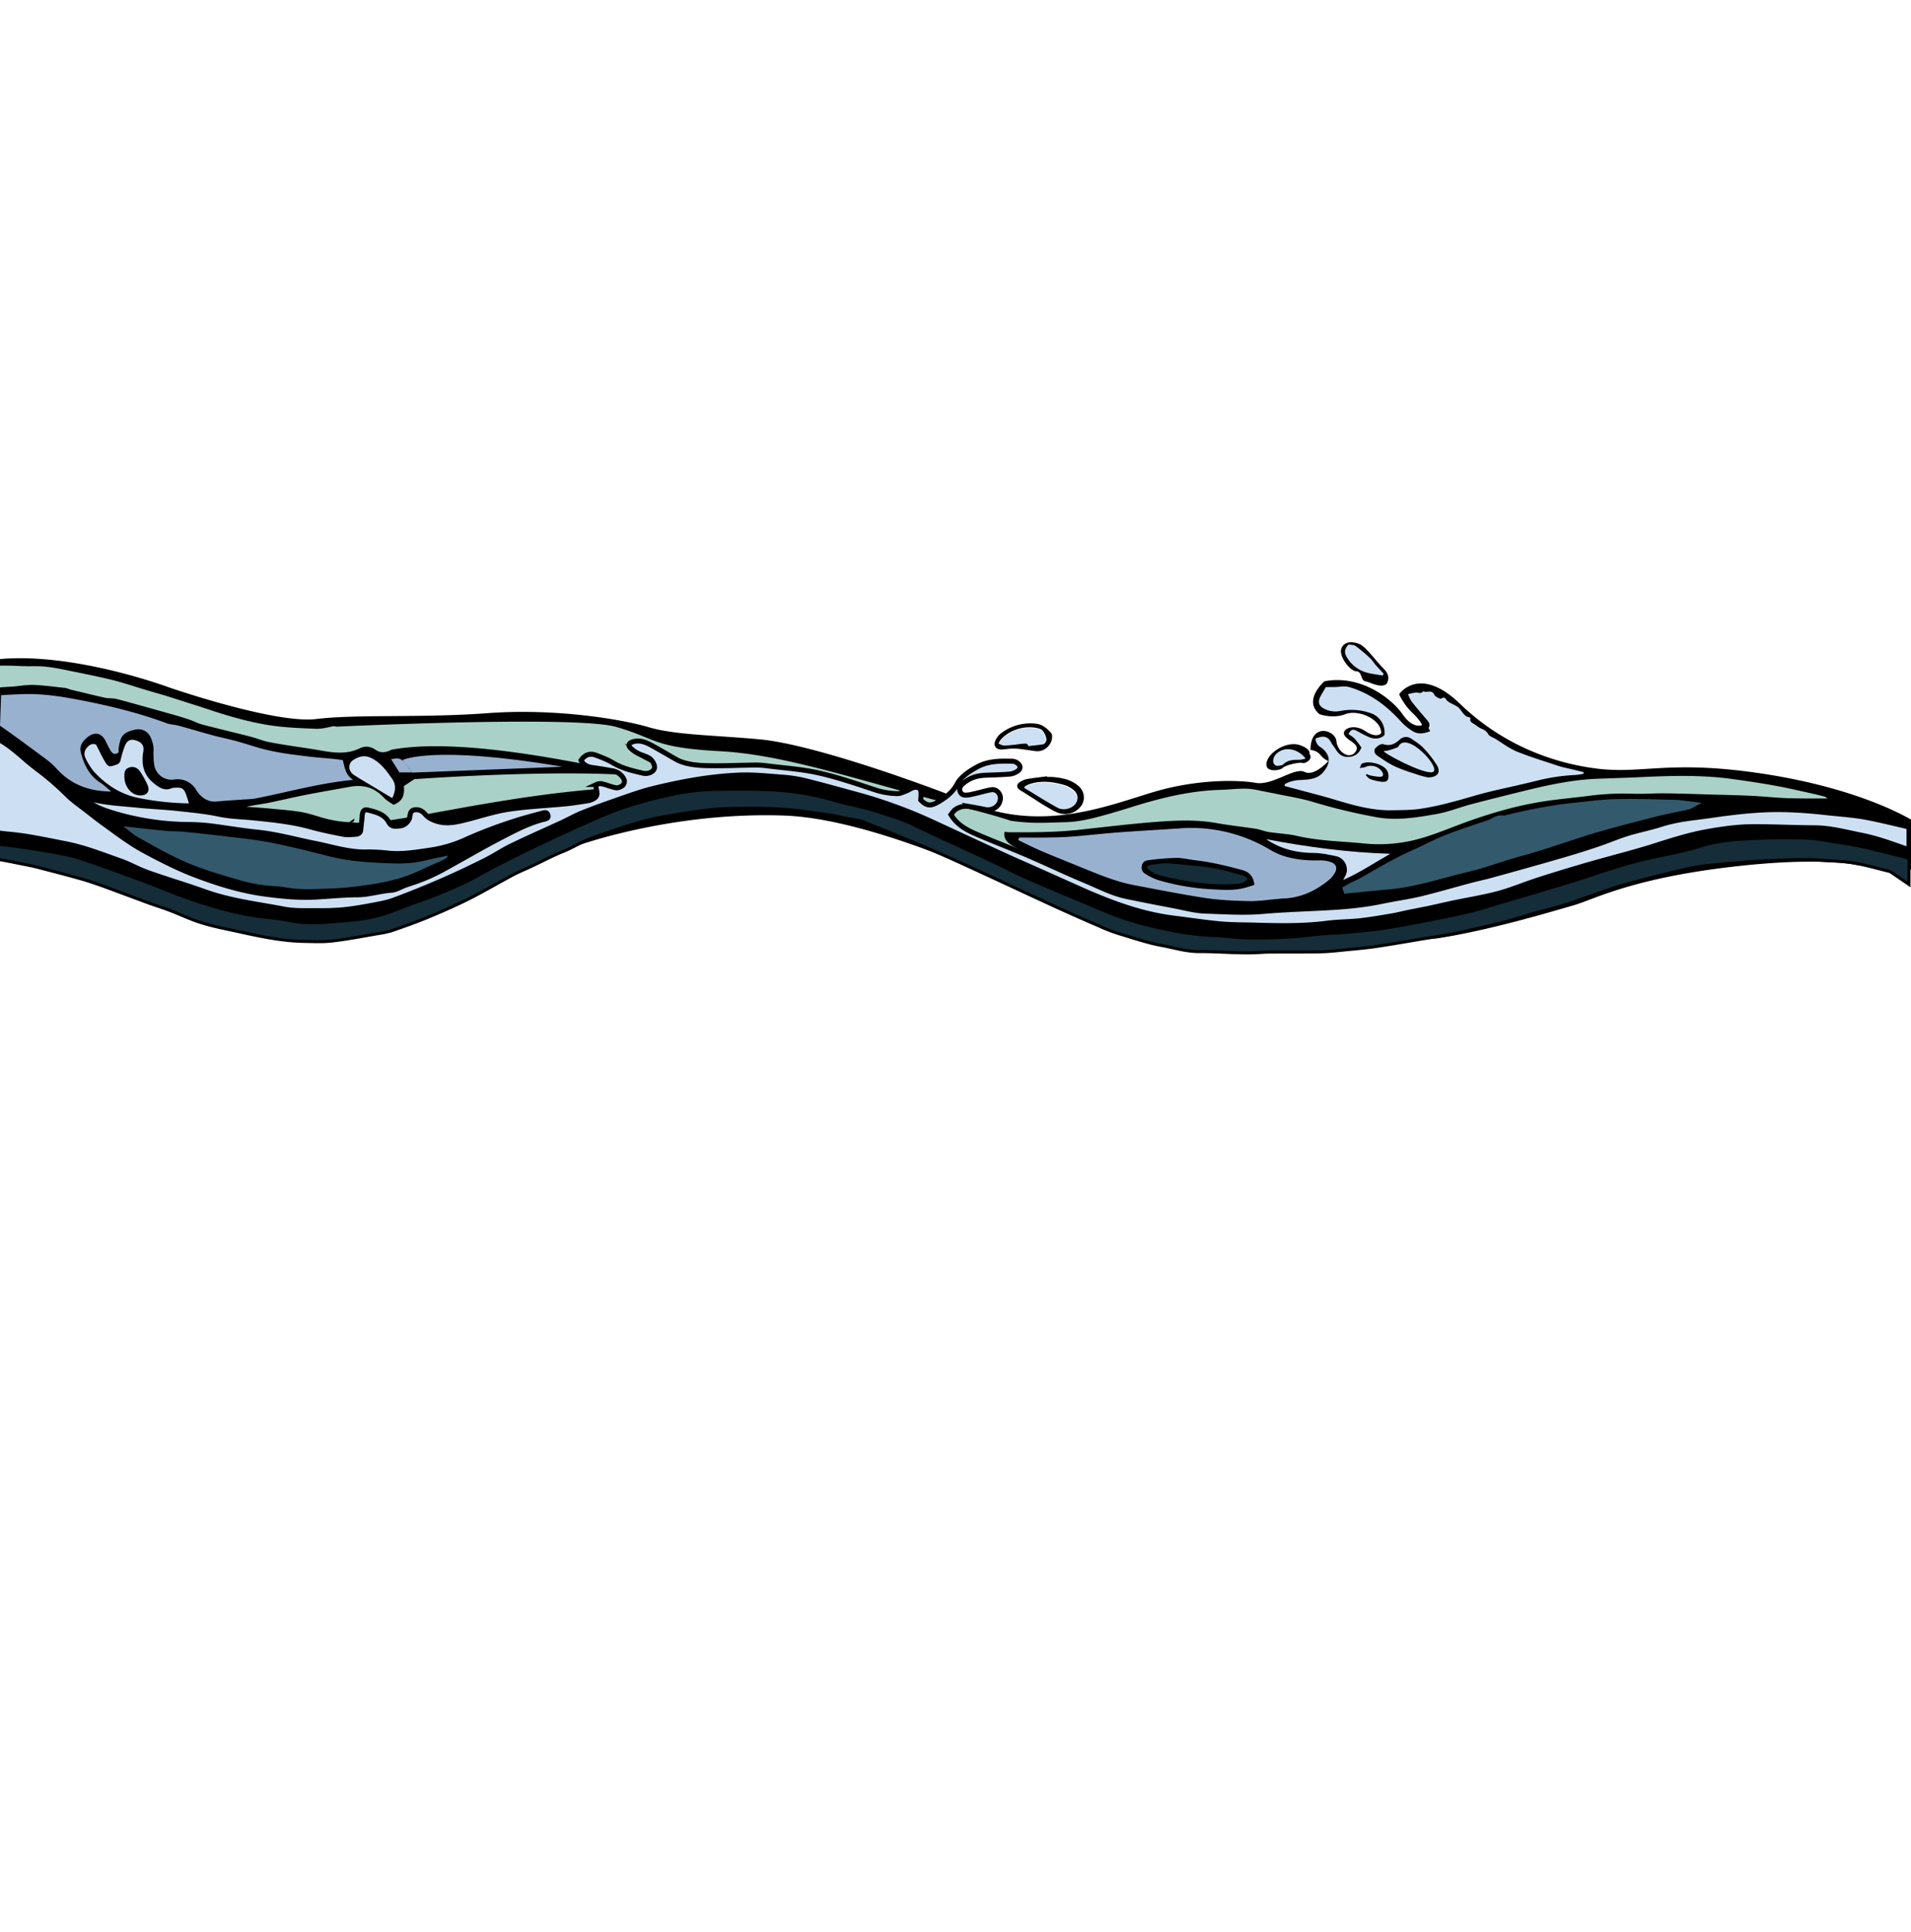 <svg xmlns="http://www.w3.org/2000/svg" width="1919" height="1940" viewBox="0 0 1919 1940"><title>water-bottom</title><g id="water_bottom" data-name="water bottom"><path d="M1775.9,777.7c-97.9-15.7-125.3-.2-172.1-6s-96.5-25.4-137.6-65S1405,697,1405,697a61.7,61.7,0,0,0,13.2,18.6c8.8,8.4,9.8,12.4,9.8,12.4s-9,4.4-19.5-10.8S1367,677,1330,684c0,0-22,19-5,33,0,0,13,5,26,0s36,5,36,19c0,0-4,6-16-2s-24-2-21,4,17,9,11,17-18,0-19-11-26-19-26,9a13.8,13.8,0,0,1,10,5c4,5,8,6,8,6s-14,16-24,11-32,14-49,11-58-4-102,9-110.1,40.6-181.5,12.3-167.7-60.7-214.6-65S678,738,651,730s-94-19-161-14-131.1.9-172.5,5.9-147.6-31.7-147.6-31.7S73,654-3,662L0,855s273,86,339,81c64.4-4.9,115.4-84,242-86.9v-.4s93-33.7,205.9-29.9S1086,923,1086,923l-.7.2L1128,921s48,39,264,18l49.6,3.3C1494,934.7,1560,914.7,1580,909s56-26,153-38c90.9-11.2,129.1-3.2,133.6-2.1L1890,864s27,7,30,10l1-49.9S1873.8,793.5,1775.9,777.7Z"/><path d="M1392,687s6-7-2-15-18-22-24-25-16-4-19,4,9,23,15,23,4,9,9,10S1386,691,1392,687Z"/><path d="M1315,757s2-5-10-9-30,6-33,17,13,9,16,6,17-6,20-5S1319,762,1315,757Z"/><path d="M1835.2,801.7h-18.5c-8.6-.1-17.2-.1-25.8-.5-10.8-.6-21.6-1.7-32.3-2.2-12.6-.6-25.1-.9-37.7-1.2-16.4-.5-32.7-1.1-49.1-1.3-10.6-.1-21.2.8-31.7.4a267.9,267.9,0,0,0-42,1.8c-18.9,2.5-38,3.9-56.9,7.4-21.9,4-43.1,10.2-64,17.5-15.8,5.5-31.1,12.2-47.1,17.1a151.7,151.7,0,0,1-59.9,6.2c-22.7-2.3-45.6-2.5-68-7.7-9.3-2.1-18.9-2.4-28.4-3.9-4.3-.7-8.4-2.5-12.7-3.2-13.1-2-26.3-3.4-39.3-5.7-20.4-3.7-40.8-2.7-61.1-1.2-25.7,2-51.4,5.1-77,7.9-23.1,2.5-46.2,2.6-69.3,2.5a35,35,0,0,1-6.5-.7h-.1S837.6,819.3,776.2,809s-279.5-75.4-383-56.3h0c-6.5,3.3-11.2,3.4-16.2,0s-10.3-4-15.5-1.5c-16,7.9-32.2,3.3-48.3.8-14.1-2.2-28.2-4.1-42.3-6.8-6.7-1.2-13.1-4-19.7-5.7-15.9-4.1-31.9-7.8-47.8-12-4.7-1.2-9-3.6-13.5-5.1s-11.3-3.6-17-5.2c-18.4-5.1-36.8-10.4-55.3-15.3-3.9-1.1-8.3-.5-12.3-1.4-11.4-2.5-22.8-5.4-34.3-8.1-1.8-.5-3.6-1.5-5.5-1.7-10-1.1-20-2.4-30.1-3-6-.3-12.2.5-18.3,1.2s-13.8.8-19.1,1.5v-22c6-.3,16.2,0,22.2.3,7.6.4,15.2-.1,22.7.4A164.1,164.1,0,0,1,62.6,672c16.6,3.4,33.3,6.6,49.8,10.6,12.8,3.2,25.4,7.6,38.1,11.3l14.9,4.3c15.7,5,31.4,9.9,47.1,15.1,19.8,6.5,40,12.2,60.6,15.2,14.6,2.1,29.4,2.6,44.1,3.2,5.1.2,10.3-1,15.3-2.1a8.7,8.7,0,0,1,5.3,0h0c36-1.7,243.1-10.6,280.9.2,41.4,11.9,36.2,20.7,104.3,24.4s141.3,30.4,249.3,57.7c19.7,5,33.4,9,42.6,12.1a198.4,198.4,0,0,0,21.8,2c10.8.4,21.6-.3,32.5-.5,15.9-.3,31.1-4.6,46.2-8.9s27.2-8.5,40.9-12.2c22.9-6.3,46.1-10.8,69.8-11.4,11.8-.3,23.6-2.5,35.4,0,6.5,1.4,13,2.6,19.5,3.9,12.3,2.6,24.7,4.5,36.7,8a574.2,574.2,0,0,0,65.9,15.8c19.8,3.3,39.5,0,58.9-3.4,12-2.1,23.6-6.9,35.5-10,19-5,38.1-9.7,57.2-14.4,23.2-5.6,46.6-10.3,70.6-11.1,15-.5,30.1-1,45-1.7,29.3-1.4,58.6-2,87.8,1.9,14.6,2,29.2,4.2,43.7,6.8,11.4,2,22.8,4.7,34.1,7.2,5.3,1.1,10.6,2.4,15.8,3.8C1833.4,800.1,1834.3,801.1,1835.2,801.7Z" fill="#aad1c7"/><path d="M1024.3,842c8.3,0,16.6.1,24.9,0s17.7-.2,26.5-.9c15.9-1.2,31.8-3.1,47.8-4.3,20.3-1.5,40.7-2.6,61.1-4a153,153,0,0,1,89.2,20.7,71.9,71.9,0,0,0,16,7.3c11.7,3.5,23.7,4.5,35.9,4.1a32.9,32.9,0,0,1,10.7,1.8c4.3,1.6,5.4,4.9,3.2,8.9a24.2,24.2,0,0,1-5.5,6.8c-13.4,11-28.5,18.2-46.2,18.6-1.5,0-3,.3-4.4.4-9.8.8-19.6,2.4-29.4,2.2-14.7-.3-29.6-1-44.1-3.2-23.6-3.6-47-8.3-70.4-12.7-17.3-3.2-33.5-9.8-49.7-16.4-14.5-5.9-29.1-11.7-43.5-17.8-7.7-3.3-15-7-22.5-10.6Zm223.8,30.6c-15.4-4.3-30.9-8-46.8-9.9-6.7-.7-13.4-2.5-20.1-2.5a264.2,264.2,0,0,0-28,2.3c-4.1.4-7.2,2.5-7.8,7.3s1.8,7.1,4.9,9a56.5,56.5,0,0,0,11.9,5.7,231.7,231.7,0,0,0,53.6,9.4c10.8.6,21.6,1.5,32.3-.9,4.2-.9,8.3-2.4,12.8-3.8C1259.9,879.9,1256,874.8,1248.1,872.6Z" fill="#98b1cf" stroke="#99b2d0" stroke-miterlimit="10" stroke-width="2.22"/><path d="M1352,894.1c14.6-1.5,29.3-2.9,43.9-4.2,27.2-2.6,52.6-11.6,78.8-17.7,16.7-3.8,32.8-10.4,49.4-14.8,26.9-7.1,52.9-17,79.5-24.8,20-5.8,40.3-11,60.5-16.1,10.5-2.6,21.1-4.5,31.7-6.8.6-.1,1.2-.6,3.4-1.8-6.8-.8-12-1.8-17.2-1.9-19.4-.5-38.9-1.3-58.3-.8-14.5.3-28.9,2.3-43.3,3.8-23.8,2.5-47.1,7.2-70.3,13-6-1.9-10.3,2.7-15.4,4.4-14.5,4.8-29,9.5-43.1,15.1-11.2,4.4-21.7,10.3-32.7,15.1-16.9,7.5-32.8,16.9-48.7,26.1-4,2.4-8.4,4.1-12.6,6.2-2.1,1.1-4.1,2.3-6.1,3.5C1351.7,892.9,1351.8,893.5,1352,894.1Z" fill="#33596d" stroke="#33596d" stroke-miterlimit="10" stroke-width="5.92"/><path d="M1339.4,689.8c5.1,0,10.6-1.3,15.3,0,20.6,5.9,37.3,18.4,51.6,34a52.7,52.7,0,0,0,12.3,10.3c6,3.6,11.6,2.3,17.6,0-.7-1.5-1.9-2.9-1.6-3.4,2.2-4-.4-6.4-2.7-9.1-4.8-5.6-9.6-11.2-14.1-16.9-1.6-2-2.4-4.6-4-7.7a61.6,61.6,0,0,1,8-1.7c2.5-.2,5.3,1.8,7.3-1.4,3.3,2.3,8.5-2.2,11.2,3.6,1,2.1,6.1,4.6,7.2,3.8,3.2-2.1,3.7-.2,5.1,1.5a11.4,11.4,0,0,0,3.2,2.6c2.5,1.4,5.1,2.5,7.5,4,4.7,3.1,6,10.2,12.8,10.9.2,0,.5.9.4,1.3-.6,3.2,1.8,4.1,3.9,5.4s4.5,3.5,7.3,4.6,5.5,3,6.6,5.3,5.1,3.5,7.7,5.1c7,4.4,13.8,9.5,21.3,12.6,13.4,5.4,27.3,9.6,41,14.2a111.9,111.9,0,0,0,11.4,2.9l14.5,3.5v1.6a61,61,0,0,1-8.4,1.3,193.7,193.7,0,0,0-37.9,5.6c-16.7,4.2-33.5,7.6-50.2,11.7-12.4,3.1-24.6,7.1-37,10.2a272,272,0,0,1-30.8,6.5c-9,1.3-18.2,1.2-27.3,1.4-19.5.5-37.9-4.5-56.4-10.1-13.8-4.2-27.9-7.7-41.9-11.5l-10.2-2.7v-1.9a32.9,32.9,0,0,1,14.9-4.1c8.3-.5,17-.5,23.2-7.3s9.9-15.9-.3-24.4c-1.1-1-2.6-1.6-3.6-2.6s-3.9-4.4-2.9-7.7l2.3-.6c5.6-2,10-1,12.9,4.7,1.4,2.6,3.4,4.8,4.9,7.3,3.1,5.2,7.5,7.9,13.5,7.3s9.9-3.7,12.1-9.4a97.1,97.1,0,0,0-6.7-8.8c-1.8-1.9-4.2-3.2-6.3-4.8,2.6-4.6,4.4-5.2,8.5-3s8.2,4.5,12.5,6.3,10.5,2.1,15.1-2a20.5,20.5,0,0,0-14.4-22.4,58.1,58.1,0,0,0-29.8-2,24.5,24.5,0,0,1-15.8-2c-5.9-2.8-7.2-6.9-4.2-12.6,1.8-3.4,3.9-6.7,5.4-9.4C1335.1,689.8,1337.3,689.9,1339.4,689.8ZM1443,768.4a106.1,106.1,0,0,0-13.5-17.3c-3.2-3.6-7.6-6.2-11.6-9s-8.2-3.3-12.6.7-9.2,6.4-15.3,4.6c-3.6-1.2-6.1,1.3-8.4,3.3s-1.7,5.8,1.2,7.8c5.8,3.9,11.5,8,17.8,10.9,7.8,3.6,16,6.1,24.2,8.8a92.2,92.2,0,0,0,9,2.3C1443.5,780.6,1447.1,775.4,1443,768.4Zm-72,1.7a13.5,13.5,0,0,1,17.1,5.1c1.5,2.5.9,4.6-2,4.7s-6.7-.7-10-1.3a16.9,16.9,0,0,1-3.7-1.5l-.9,1.2c1.5,1.4,2.8,3.3,4.5,3.9a47.8,47.8,0,0,0,10.7,2.6c2.9.4,6.5.4,7.3-3.1a11.6,11.6,0,0,0-1.2-8.2c-4-6.5-18.2-10.1-25.2-6.8-.8.4-1,2-2.2,4.5C1368.3,770.6,1369.8,770.6,1371,770.1Z" fill="#cde0f3"/><path d="M950,845c-260.7-118.9-529.2-10.3-597.3-19.5,2.4-.2,3.1-1.2,3.2-3.6l-5,3.3,1.8.3h-1.5a117.6,117.6,0,0,1-20.4-2.7c-9.3-2.1-18.3-5.7-27.7-7.4s-20.5-2.5-30.7-3.5c-8.3-.8-16.5-1.3-24.8-1.9,7.2-1.7,14.6-2.5,21.7-3.9,12.6-2.5,25-5.6,37.5-8,14.7-2.9,29.5-5.4,44.3-8.1s25.2,1.1,34.8,11.3l.5.5c2.7,2.6,6.2,4.4,8.8,6.2,10.4-4,10.9-11.2,10.4-18.8l9.9-6.5.5-.4s147.6-10.9,232.5-2.8,363.7,50.2,363.7,50.2-11.8,11.1,6.7,20.7S1080.6,904.6,950,845Z" fill="#aad1c7"/><path d="M1271.4,842.5c14.8,10.1,31.2,13.9,48.8,13.9,7.2.1,14.6,1.8,21.8,3.3s12.6,9.9,9.8,17.8c-.5,1.6-1.5,2.9-3,6,17.4-7.7,31.8-17.6,47.3-26.3C1354,855.9,1312.6,850.4,1271.4,842.5Z" fill="#cde0f3"/><path d="M1389.4,676.4l-7.8-8.5c-2-2.4-3.7-5.1-6-7.3a162.2,162.2,0,0,0-14.3-12c-2-1.4-5-1.1-7.1-1.5-5.4,5.7-4.4,10,1.6,17.5a33.4,33.4,0,0,0,13.5,9.6c6,2.4,12.8,2.8,19.2,4.1Z" fill="#cde0f3"/><path d="M1311.1,761.7c-6.4-8.7-17.4-11.8-25.3-7.8-3.6,1.9-6.5,4.6-7.2,8.8s1.8,7.1,6.4,6c1.2-.3,2.7-.4,3.4-1.1,4.8-4.9,10.9-4.8,17.1-4.8C1307.1,762.7,1308.7,762.1,1311.1,761.7Z" fill="#cde0f3"/><path d="M413.6,775.5c-3.7-4.8-6-9.3-9.7-12.2s-6.8-1.6-11.2-1.1l8.4,13.3Z" fill="#98b1cf"/><path d="M1253.1,881.9c-1.6-1-2.8-2.3-4.3-2.7-14.9-4.2-29.8-8.4-45.3-9.6-10.3-.8-20.5-2.3-30.8-2.8-5.5-.2-11.2.7-16.8,1.4-1.4.2-2.8,1.4-4.6,2.4,3.9,4.8,8.5,6.8,13.5,8.2,24.5,6.5,49.5,10.1,75,8.8C1244.6,887.3,1249.6,887.1,1253.1,881.9Z" fill="#142d38"/><path d="M23.4,696.9c20.2-.7,40.1,2.7,59.8,6.5,28.4,5.6,56.7,12.5,84,22.7,3.8,1.4,8.2,1.4,12.2,2.5,11.1,3,22.2,6.4,33.3,9.4,8.1,2.2,16.3,3.8,24.3,6s14.2,4.2,21.2,6.3c17.3,5.2,35.2,7.3,53,9.4,7.8.9,15.7,1.5,23.5,2.2l9.5,1.2c2,7.4,2.7,15,10.5,19.9-34.1,3.2-66,12.4-98.4,18.7-4.3.8-8.8.7-13.2,1.1-8.5.6-17.1,1.1-25.7,1.9s-15.8-4-20.4-11.7a21.6,21.6,0,0,0-21.8-10.4,17.6,17.6,0,0,1-20.4-15.2,73,73,0,0,1-.6-13.2c.3-5.2-1.1-9.8-3.1-14.3a13.4,13.4,0,0,0-14.6-7.5c-13.4,2.8-15.7,6.9-17.4,19.3-.1,1.2,0,2.4,0,3.7-3.5,2.7-6.1,1.5-8-1.7s-3.3-6.1-4.8-9.2c-4.5-9.5-12.2-10.2-19.9-3.1s-5.9,12.1-3.9,18.7c3.3,10.5,8.7,19.7,18.4,25.8,3.6,2.3,6.7,5.4,10.8,8.8-22.2-.2-40.4-6.9-54.8-22.9a76.4,76.4,0,0,0-10.8-9.7C30.8,750.8,15.6,739.4,0,728.6L1.1,698C8.5,697.5,15.9,697.1,23.4,696.9Z" fill="#98b1cf"/><path d="M404.2,763.1s29.6-15.5,160.5,6.7l-150.9,5.9Z" fill="#98b1cf"/><path d="M1051.6,780.1a48.5,48.5,0,0,1,6.6.1c9.7,1,19,3,26.2,10.3a14.7,14.7,0,0,1,2.4,16.8c-4.4,8.3-15.3,12.3-24.7,8.6-4.9-2-9.4-4.9-14-7.6s-6.2-3.9-9.3-5.9l-11-7c-1.3-.8-2.6-1.4-3.8-2.3-3.2-2.2-3.5-5.5-.2-7.7a20.3,20.3,0,0,1,7.4-3.2c6.7-1.2,13.5-1.9,20.3-2.8Zm10.2,29.7a15.1,15.1,0,0,0,14.3-.1c7.1-3.7,8-11.7,1.7-16.7a26.4,26.4,0,0,0-7.6-4.4c-12.1-3.7-24.4-5.4-36.8-1.2-1.3.5-2.5,1.3-4.8,2.5C1040.2,796.9,1050.9,803.6,1061.8,809.8Z"/><path d="M999.7,743.2a19.1,19.1,0,0,1,5.9-7.3,48.5,48.5,0,0,1,34.8-9.3c6.5.7,10.7,4.6,14.8,8.9a5.7,5.7,0,0,1,1.2,2.6c1.1,7.7-5.7,15.7-13.7,16.1-2.6.2-5.3-.5-8-.8-5.1-.7-10.2-1.6-15.3-1.8s-8.8.6-13.2.9C1000,752.7,997.1,748.8,999.7,743.2Zm8.8,4.5c3.9,0,7.8-.5,11.8-.9,2.4-.2,4.8-.8,7.3-.9s4.7-.7,5.4,2.4c5.1-.6,10.3-1,15.3-1.9.9-.1,1.8-1.6,2.3-2.6,1.1-3-2.8-10.8-5.8-11.8-12.8-4.7-30.6,0-39.7,10.5a27,27,0,0,0-2,3.3C1005.2,746.5,1006.8,747.7,1008.5,747.7Z"/><path d="M1438.4,775.3c10.7-2.6-26.4-43.3-34.4-25.3,0,0-9,4-14,4S1428.9,777.6,1438.4,775.3Z" fill="#cde0f3"/></g><g id="top_layer" data-name="top layer"><path d="M123.8,829.6c5.6,4.2,10,8.3,15,11.1,14.4,8,28.7,16.2,43.6,23,18.4,8.4,37.8,14.1,57.3,19.7a153.5,153.5,0,0,0,36.2,6.3c6.9.3,13.7,1.9,20.6,2.5a149.5,149.5,0,0,0,17.7.5c12.8-.5,25.7-.6,38.4-2.1,22.3-2.6,44.5-5.8,65.3-15l27.7-12.5a8.1,8.1,0,0,0,4.3-4.1c-7.6,1.6-15.3,3-22.9,4.9-11.1,2.8-22.3,3.3-33.7,2.9-21.4-.7-42.8-1.9-63.7-7.3-18.6-4.8-37.2-9.4-56-13.2-13.8-2.8-27.8-4.3-41.8-6-15.6-1.9-31.3-3.6-47.1-5.2-5.8-.6-11.8-.3-17.7-.9C153.1,832.9,139.2,831.3,123.8,829.6Z" fill="#33596d"/><path d="M140.3,801.4c-18.5-3.5-33.3-13-45.8-26.5a64.5,64.5,0,0,1-8.6-13.7c-1.8-3.6-1.4-7.5,1.7-10.9s6-3.9,8.9-2.7c3.3,6.4,5.9,12.2,9.2,17.6s4.9,4.4,9.5,3.1,5.5-2.8,6.2-6.5a101.6,101.6,0,0,1,3.6-11.9c1.9-5.8,5.5-8.1,10.3-6.8,6.8,1.7,9.7,5.2,8.6,11.5-2.2,12.8.2,23.7,11,32.2,5.4,4.2,10.4,7.5,17.5,4.6,1.5-.6,3.4-.5,5.1-.6,4.9-.2,7.1,1.2,9,5.9,1.2,3.1,2.1,6.3,3.2,9.9A277.7,277.7,0,0,1,140.3,801.4Zm.6-2.8c6.6.1,9.9-4.1,7.4-10.1a89.6,89.6,0,0,0-7.4-13.6c-3-4.5-7.3-5.8-11.5-4.2s-4.6,4.4-4.5,9.3C125,790.1,132.3,798.6,140.9,798.6Z" fill="#cde0f3"/><path d="M393.9,801.3c3.4-7.1,4.1-13.4-.1-19.4-6-8.4-11.9-16.9-22-21.3-6.5-2.9-12.3-.7-17.3,2.6s-5.1,10.8.7,14.7,14.2,8.7,21.4,13C382,794.2,387.4,797.5,393.9,801.3Z" fill="#cde0f3"/><path d="M1028.1,790.8c11.7,7,22.3,13.8,33.4,19.9,4.3,2.5,9.5,2.3,14.2-.1,7.1-3.7,8-11.7,1.7-16.7a23.2,23.2,0,0,0-7.6-4.4c-12.1-3.8-24.4-5.4-36.9-1.2C1031.6,788.8,1030.4,789.6,1028.1,790.8Z" fill="#cde0f3"/><path d="M1002.6,746.6c2.1.7,3.7,1.9,5.4,1.9,3.9,0,7.8-.5,11.8-.9,2.4-.3,4.8-.8,7.3-.9s4.7-.8,5.5,2.4c5.1-.6,10.2-1,15.3-1.9.9-.1,1.8-1.6,2.2-2.7,1.2-2.9-2.7-10.7-5.7-11.8-12.9-4.7-30.8,0-39.8,10.6A27,27,0,0,0,1002.6,746.6Z" fill="#cde0f3"/><path d="M1.7,744.1c10,6,18.4,13.9,27.2,21.3q3.8,3.1,7.5,6a288.4,288.4,0,0,1,31.4,27c5.4,5.3,11.7,9.7,17.8,14.4s12.7,10,19.3,14.7c13.1,9.5,26,19.3,40.3,27s31,16.3,47.2,22.7c24.2,9.4,48.7,17.2,74.6,20.6,16.4,2.1,32.7,3.8,49.3,2.9,14.2-.7,28.4-2.3,42.7-2.3,11.6-.1,22.6-3.8,34-4.6,5-.4,9.7-3.5,14.6-5.2s11.3-3.7,16.7-5.9a176,176,0,0,0,18.7-8.6c20.1-10.9,39.8-22.6,60.1-33.1,13.9-7.2,27.9-14.7,43.4-18.5,2.3-.5,4.7-1.3,3.7-4.3s-3.3-2.5-5.6-1.8c-9.5,2.6-19.1,5-28.4,8.1a463.4,463.4,0,0,0-46.8,17.7,133.5,133.5,0,0,1-35.9,11.1c-14.7,2.1-29.6,4.9-44.8,3.1a169.5,169.5,0,0,0-21.4-1c-17.2.2-33.5-5.1-50.2-8.5-19.7-3.9-39.2-9.5-59.4-11.5-15.6-1.6-31.2-4.4-46.8-6.3a195.3,195.3,0,0,0-22.9-1.3,268.2,268.2,0,0,1-76.5-12.2c-11.9-3.7-19.6-7.5-26.8-13.8,2.1,0,3.4-.3,4.6,0,15.8,4.3,32.2,5,48.3,6.6,14,1.4,28.1,2,42,3.5s26.5,2.7,39.5,5.4,24.5,2.7,36.7,4c19.2,2,38.3,3.9,56.9,9.2,10.7,2.9,21.6,5.1,32.4,7.2,4,.7,8.3.2,12.4-.1,2.5-.3,4.6-1.4,4.8-4.6s1.1-9.3,1.4-13.9,1.8-6.9,6.1-5.7c7.9,2,16.2,4,20.5,11.9,2.8,5.4,7.4,4.3,11.5,3.9s7.5-3.3,9.4-7.4a1.7,1.7,0,0,0,.1-.7c.7-3.3.5-7.2,4.9-8s8.1,1.3,10.9,4.6,6.6,5.2,11.1,6.7c10.5,3.4,20.3,1,30.4-1.5,14.1-3.6,28-8.3,42.3-10.4,18.7-2.8,37.7-3.6,56.6-5.4,7.3-.7,14.6-1.9,21.9-3a17.8,17.8,0,0,0,5-1.4c5.1-2.3,5.9-4.5,4.5-10-.4-1.6-.6-4.6.2-5.1a8.8,8.8,0,0,1,6-.5c4.5,1.1,8.8,3,13.3,3.8,1.9.4,4.3-.6,6.1-1.7s3.6-4.2,1.7-7.5a15.6,15.6,0,0,0-11.1-7.8c-6.8-1.2-13.5-2.4-20.3-3.3-5-.7-8.9-2.5-11.3-7.3,3.8-5.4,8.7-7.4,14.8-5.1s12,4.5,17.4,7.8c9.4,5.6,19.7,7.9,30,10.3,5.2,1.2,10.4-1.4,11.4-4.7s-2.2-9.2-6.5-11.2-7-2.5-10.3-4.2a28.8,28.8,0,0,1-7.5-5.6c-2.1-2.2-1.2-4.4,1.8-5.5,7.7-2.9,14.4.3,20.9,3.9s15.7,9,23.6,13.5,19.8,6,30,6.2c16.8.4,33.5-.4,50.3-.6a103.6,103.6,0,0,1,11,.8c17.1,2.2,34.4,3.3,51.1,7,19.2,4.3,37.9,10.7,56.6,16.9a76.2,76.2,0,0,0,23,4c3,.1,6.1-1.6,9-2.7s4.3-2.5,6.7-3.2c5.6-1.6,8.4.7,8.1,6.6,0,2-.2,3.9-.3,5.7,6.5,6.6,10.5,6.3,19.3.9,6.9-4.2,13.3-9.4,17.2-16.9s12.8-13.3,21.1-17.7c11-5.7,22.9-5.5,34.8-5.2a8.7,8.7,0,0,1,4.7,1.9c3.2,2.3,3.5,5.6.3,7.9a17.2,17.2,0,0,1-8,3.1c-8.4.7-16.7.8-25.1,1.2s-15.4,2.8-21.7,8.2c-2.6,2.3-4.5,4.8-3,8.3s4.5,3.6,7.5,3.3,4.8-.9,7.2-1.4c5.5-1.3,11-2.9,16.5-3.9s10,4.6,9.1,9.8c-1.1,7.2-7.9,11.5-15.5,10-5.2-1.1-10.6-2.1-15.9-3a18.7,18.7,0,0,0-14,3.3c-1.8,1.3-3,3.5-4.2,4.9,7.3,12,18.7,16.7,30,21.5,15.7,6.6,31.5,12.7,47.1,19.4,19.5,8.4,38.6,17.6,58.2,25.7,13.4,5.6,26.3,12.5,40.7,15.5,16.1,3.4,32.3,6.5,48.5,9.6,10.4,2,20.9,4.9,31.3,5.2,19.2.6,38.4,2,57.7.3,22.8-2,45.8-2.5,68.6-3.9,17.5-1,34.9-2.8,52.1-6.5,12.6-2.6,25.3-4.3,37.8-7.3,16.2-3.9,32.3-8.7,48.5-13,7.8-2.1,15.7-3.7,23.5-5.9,21.4-5.9,42.7-11.8,64-18q20.5-5.8,40.8-12.6c10.3-3.4,20.3-7.8,30.6-11s23-5.7,34.2-9.3c16.1-5.2,32.9-6.4,49.4-8.8s31.7-4.3,47.6-5.3c22.2-1.5,44.3-.2,66.4,2.2,13.7,1.6,27.5,2.3,41.1,4.8s29.4,6.4,44,9.8v22.9l-3.5-1.2c-14.6-5.2-29.3-10.5-44.5-13.5s-30.7-7.3-46.7-7.4c-21-.1-42-1.2-62.9-1.1-15.1.1-30,2.3-44.9,4.9-18.8,3.3-36.7,9.2-54.8,14.9-21.6,6.8-43.7,12.2-65.4,18.5q-24.9,7.2-49.5,15.1c-13.5,4.3-26.7,10-40.5,13.7s-30.8,6.5-46.2,9.7l-23.8,5.3-20.3,4c-5.3,1.1-10.6,2.5-15.9,3.4-10.7,1.8-21.4,3.7-32.2,4.9s-22.2,1.1-33.1,2.5c-24.6,3.2-49.3,2.6-73.9,1.9-11.1-.3-22.2-.2-33.2-1.2-15.4-1.4-30.8-3.8-46.2-5.7-32.9-4-63.5-15.4-93.5-28.7l-47.9-21.4c-11.7-5.2-23.5-10.3-35.1-15.7l-63.8-29.5a486.9,486.9,0,0,0-76.7-28.4c-18.1-4.9-36.1-10-54.3-14.5a140.5,140.5,0,0,0-23.4-3.5c-14.2-1.1-28.5-2.6-42.7-2-29.1,1.2-57.8,6.5-86,13.4-13.6,3.3-26.8,8.3-40.1,12.9-10.7,3.7-21.4,7.6-31.8,11.8-7.1,2.9-13.7,6.7-20.7,9.9C547,833.8,530.3,841.1,514,849c-9.3,4.5-18,10.4-27.2,15-14.1,7-28.3,13.8-42.8,20.1s-32.2,13.6-48.6,19.6c-7.6,2.8-15.8,4.1-23.7,5.6s-18,3.2-27,4.1a263.7,263.7,0,0,1-26.6.9c-11.1-.1-22.4.5-33.2-1.6-26.6-5.1-53.6-8.2-79.3-17.5-18.7-6.7-37.9-12.3-56.7-19-9.5-3.3-18.4-8.5-27.8-11.8-18.4-6.5-36.5-13.7-55.7-17.4s-38.1-8-57.5-9.6c-4.8-.4-9.6-1.3-14.4-1.6l3.3-94.9C-1.6,742,0,743.1,1.7,744.1Z" fill="#cde0f3" stroke="#000" stroke-miterlimit="10" stroke-width="5"/><path d="M-1.4,847.7c10.5,1,21,2.5,31.5,4.1S54,855.5,65.8,858a187.6,187.6,0,0,1,24,7c17.7,6.1,35.3,12.5,52.9,19,11.5,4.2,22.8,9.1,34.3,13.4,23.1,8.6,46.6,16.2,70.8,20.7,14.3,2.7,28.9,3.3,43.1,6.2,21.1,4.3,42,1.1,62.7-.5a158.2,158.2,0,0,0,47.8-11.9c12.7-5.3,26-9.1,38.7-14.4s25.8-10.7,38.1-17.5c16.7-9.4,33.9-18.1,51.1-26.4,20.8-10.1,41.8-19.9,63-29.2,13-5.8,26.2-11.4,39.8-15.6A460.2,460.2,0,0,1,680,796.6a224,224,0,0,1,36.6-4c19.9-.5,39.9-.5,59.8.5a264.2,264.2,0,0,1,60.3,10.2c13.4,3.9,27.3,6.3,40.7,10.4s27.9,8.4,40.9,14.7c28.8,14,58.2,26.7,87,40.7,11,5.4,22.1,10.9,33.4,15.7,23.2,10,46.7,19.5,70,29.5,21.1,9.2,43.3,14.9,65.8,19.4a270.4,270.4,0,0,0,43.9,5.6c12.3.4,24.5,2.4,36.7,2.5a508.6,508.6,0,0,0,68.7-3.8c9.1-1.1,18.3-.9,27.4-1.8,14.9-1.5,29.9-2.6,44.7-5.2,25.3-4.3,50.5-9.3,75.5-14.7,13-2.9,25.6-7.2,38.3-10.9,23-6.8,45.9-13.5,68.8-20.5,12.2-3.7,24.3-8.1,36.5-11.9s21.6-6.8,32.6-9.4c20.1-4.9,40.7-8.1,60.4-14.2s36.7-6.8,55.3-7.6q25.2-1.2,50.4-.3c10,.3,20,2.4,30,3.9s20.4,3.2,30.4,5.6c14.3,3.3,28.6,7,42.9,10.6V888l-18.9-12.9c-12.4-3.1-24.7-6.6-37.3-8.8-9.6-1.7-19.6-1.7-29.4-2.4-4.5-.3-8.9-.7-13.3-.8-7.4-.1-14.7-.1-22.1.2-15.5.7-31.1,1-46.5,2.5-18.1,1.8-36.4,2.4-54.3,6.4-20.6,4.7-41,9.8-61.4,15.4s-39.7,13.4-59.6,20c-14,4.6-28.6,7.5-42.7,12.1-20.6,6.6-41.8,11-62.9,15.9-15,3.4-30.5,5.4-45.7,8s-28.2,4.8-42.4,6.9c-9.2,1.3-18.5,2.1-27.8,3s-17.2,1.9-25.8,2.1c-16.2.4-32.5.2-48.8.3-3.7,0-7.4,0-11.1.3-20.9,1.5-41.8-.9-62.8-.8-12.8.1-25-3.8-37.5-6.1-14.4-2.6-28-7.4-41.9-11.5a166.6,166.6,0,0,1-20.7-7.9c-14.9-6.4-29.8-13-44.5-19.7-30.5-14-60.8-28.3-91.2-42.2q-24.9-11.4-50.1-21.9c-17.2-7.3-34.6-14.3-51.9-21.1-3.6-1.4-7.7-1.6-11.5-2.4-7.8-1.5-15.4-3.5-23.2-4.6-15.9-2.2-31.8-4.7-47.7-5.7s-33.5-.9-50.3-.6c-22,.3-43.6,4.4-65.3,8-25.1,4.2-48.8,12.9-72.7,21.2-10.8,3.7-20.2,10-30.7,14.2s-20.5,9.6-30.8,14.4c-6.2,3-12.6,5.5-18.7,8.7-15.2,8.1-30,16.9-45.4,24.6-13.4,6.7-27.2,12.7-41,18.4-11.6,4.8-23.5,9-35.4,13.1a98.4,98.4,0,0,1-14.3,3.1c-15.1,2.6-30.1,5.5-45.3,7.3-9.2,1.1-18.7.7-28,.5-23-.3-45.4-5.2-67.7-10.1-14.7-3.2-29.5-5.9-43.6-11.2-8-3-15.8-6.6-23.9-9.7s-14.8-5.1-22.2-7.8L104.5,890c-7.6-2.7-15.3-5.4-23.1-7.6-14.4-4.1-29-7.8-43.5-11.6q-4.6-1.2-9.3-2.1C17,866.4,5.4,864-6.3,862l-1.1-.2.5-14.9A48.5,48.5,0,0,0-1.4,847.7Z" fill="#142d38" stroke="#000" stroke-miterlimit="10" stroke-width="3"/><path d="M1917,852.8l-3.5-1.3c-14.6-5.2-29.3-10.5-44.5-13.5s-30.7-7.3-46.7-7.4c-21-.1-42-1.2-62.9-1-15.1.1-30,2.2-44.9,4.8-18.8,3.3-36.7,9.3-54.8,15-21.6,6.7-43.7,12.1-65.4,18.4q-24.9,7.2-49.5,15.1c-13.5,4.4-26.7,10.1-40.5,13.8s-30.8,6.4-46.2,9.6l-23.8,5.3-20.3,4c-5.3,1.1-10.6,2.5-15.9,3.4-10.7,1.8-21.4,3.7-32.2,4.9s-22.2,1.1-33.1,2.5c-24.6,3.3-49.3,2.7-73.9,2-11.1-.3-22.2-.2-33.2-1.3-15.4-1.4-30.8-3.7-46.2-5.6-32.9-4.1-63.5-15.5-93.5-28.8l-47.9-21.4c-11.7-5.2-23.5-10.3-35.1-15.6l-63.8-29.6a476.7,476.7,0,0,0-76.7-28.3c-18.1-4.9-36.1-10-54.3-14.5a140.7,140.7,0,0,0-23.4-3.6c-14.2-1.1-28.5-2.6-42.7-2-29.1,1.2-57.8,6.5-86,13.4-13.6,3.4-26.8,8.4-40.1,12.9-10.7,3.7-21.4,7.6-31.8,11.9-7.1,2.8-13.7,6.6-20.7,9.8-16.5,7.6-33.2,14.9-49.5,22.8-9.3,4.5-18,10.4-27.2,15-14.1,7-28.3,13.9-42.8,20.1s-32.2,13.6-48.6,19.6c-7.6,2.8-15.8,4.1-23.7,5.6s-18,3.3-27,4.1a237.4,237.4,0,0,1-26.6,1c-11.1-.2-22.4.4-33.2-1.7-26.6-5-53.6-8.2-79.3-17.4-18.7-6.8-37.9-12.4-56.7-19.1-9.5-3.3-18.4-8.4-27.8-11.8-18.4-6.4-36.5-13.7-55.7-17.4s-38.1-8-57.5-9.5c-4.8-.4-9.6-1.3-14.4-1.6l-.4,11.1,5.5.7c10.5,1,21,2.5,31.5,4.1S54,855,65.8,857.5a226.6,226.6,0,0,1,24,7c17.7,6.1,35.3,12.5,52.9,19,11.5,4.3,22.8,9.1,34.3,13.4,23.1,8.7,46.6,16.2,70.8,20.8,14.3,2.6,28.9,3.2,43.1,6.1,21.1,4.4,42,1.1,62.7-.5a155.4,155.4,0,0,0,47.8-11.9c12.7-5.3,26-9.1,38.7-14.4s25.8-10.6,38.1-17.5c16.7-9.4,33.9-18,51.1-26.4q31.2-15.1,63-29.2a377.4,377.4,0,0,1,39.8-15.6A486.8,486.8,0,0,1,680,796.1a223.9,223.9,0,0,1,36.6-3.9c19.9-.6,39.9-.5,59.8.4a264.2,264.2,0,0,1,60.3,10.2c13.4,3.9,27.3,6.4,40.7,10.4s27.9,8.5,40.9,14.8c28.8,13.9,58.2,26.6,87,40.7,11,5.3,22.1,10.8,33.4,15.7,23.2,10,46.7,19.4,70,29.5,21.1,9.1,43.3,14.8,65.8,19.3a270.4,270.4,0,0,0,43.9,5.6c12.3.5,24.5,2.4,36.7,2.5a508.6,508.6,0,0,0,68.7-3.8c9.1-1.1,18.3-.9,27.4-1.8,14.9-1.5,29.9-2.6,44.7-5.2,25.3-4.3,50.5-9.3,75.5-14.7,13-2.8,25.6-7.1,38.3-10.9q34.5-10,68.8-20.4c12.2-3.8,24.3-8.1,36.5-12s21.6-6.7,32.6-9.4c20.1-4.9,40.7-8.1,60.4-14.1s36.7-6.8,55.3-7.7q25.2-1,50.4-.3c10,.4,20,2.4,30,4s20.4,3.2,30.4,5.5c14.3,3.4,28.6,7,42.9,10.6Z"/></g></svg>